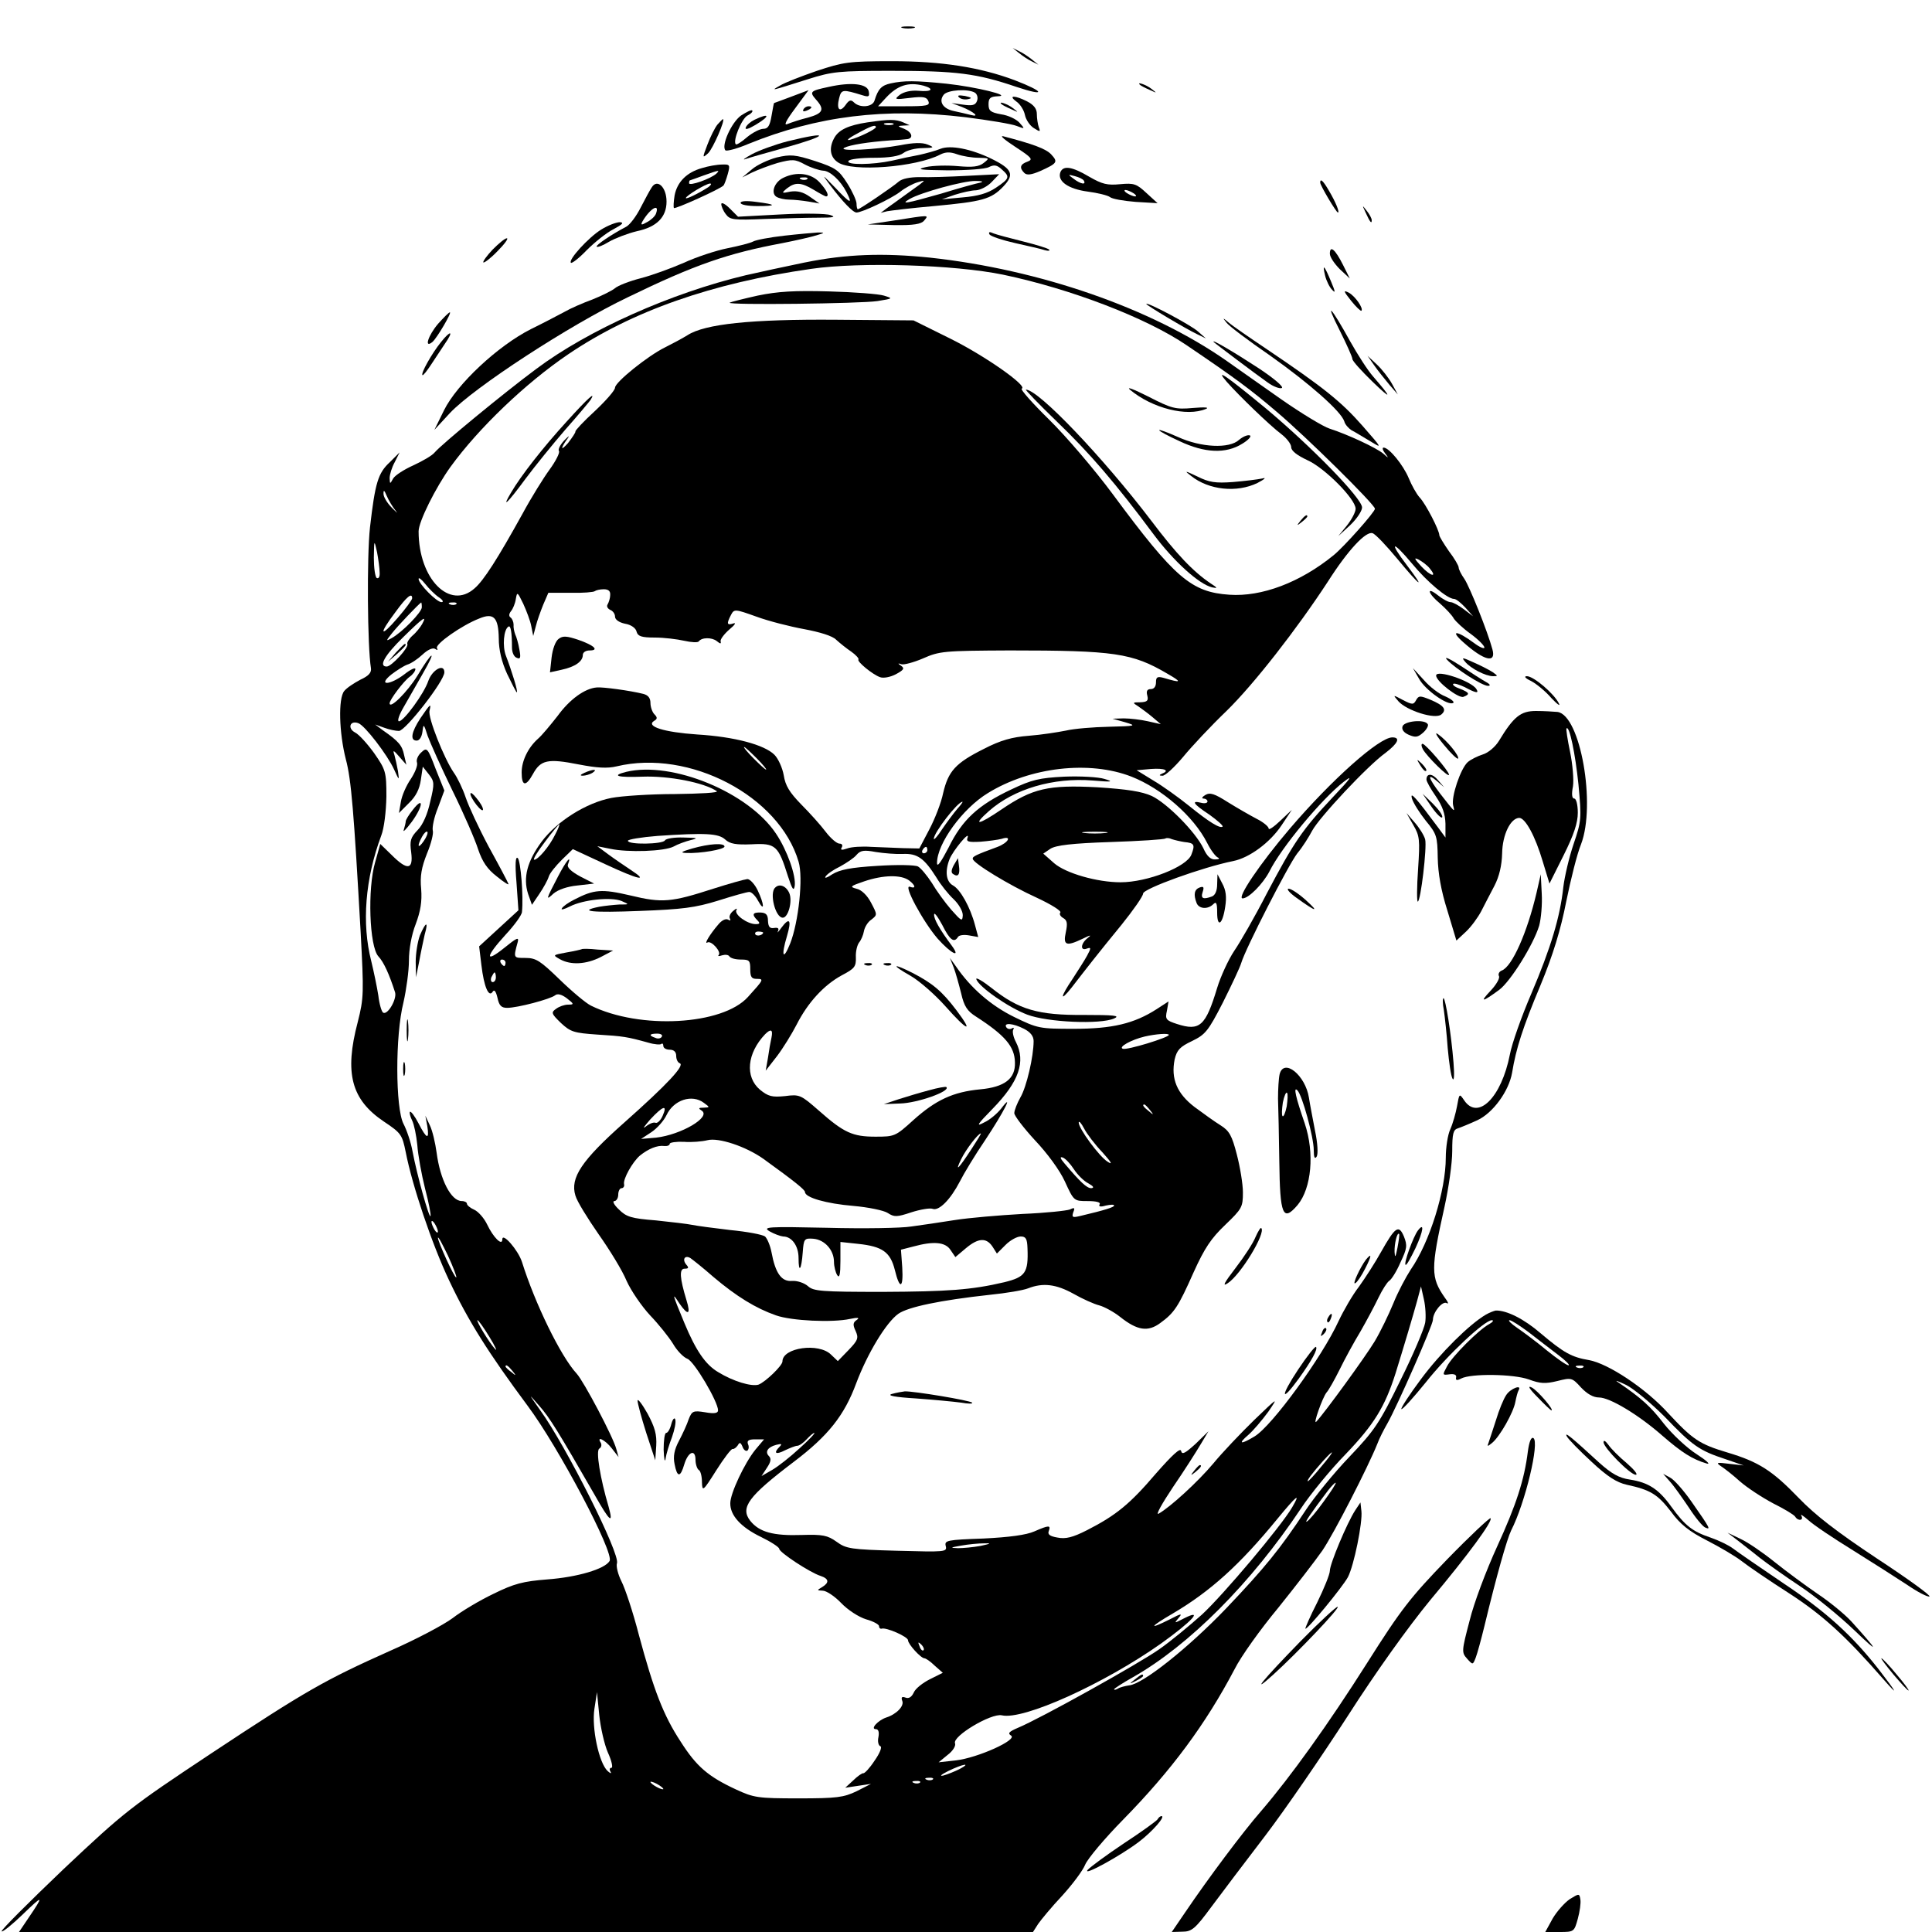 <?xml version="1.0" standalone="no"?>
<!DOCTYPE svg PUBLIC "-//W3C//DTD SVG 20010904//EN"
 "http://www.w3.org/TR/2001/REC-SVG-20010904/DTD/svg10.dtd">
<svg version="1.0" xmlns="http://www.w3.org/2000/svg"
 width="600pt" height="600pt" viewBox="0 0 600 600"
 preserveAspectRatio="xMidYMid meet">
<g transform="translate(0,600) scale(0.1,-0.1)"
fill="#000000" stroke="none">
<path d="M2803 5913 c9 -2 25 -2 35 0 9 3 1 5 -18 5 -19 0 -27 -2 -17 -5z"/>
<path d="M3165 5835 c11 -9 29 -21 40 -26 l20 -10 -20 16 c-11 9 -29 21 -40
26 l-20 10 20 -16z"/>
<path d="M2537 5780 c-49 -17 -101 -37 -115 -46 -30 -17 -30 -17 87 20 76 24
96 26 259 26 202 0 266 -8 389 -50 93 -31 88 -15 -6 21 -107 40 -226 59 -381
59 -135 0 -151 -3 -233 -30z"/>
<path d="M2766 5741 c-28 -6 -39 -17 -50 -53 -6 -21 -46 -24 -64 -6 -9 9 -15
8 -26 -8 -18 -25 -29 -14 -20 21 7 28 11 28 73 9 19 -6 22 -4 19 12 -4 24 -54
30 -125 14 -57 -12 -60 -15 -39 -39 28 -31 22 -43 -24 -56 -25 -6 -54 -16 -64
-20 -13 -6 -6 9 23 48 l42 57 -53 -20 c-29 -11 -54 -20 -54 -20 -1 0 -4 -18
-8 -40 -5 -30 -11 -40 -25 -40 -11 0 -34 -12 -51 -26 -17 -15 -33 -25 -35 -22
-10 10 18 79 36 89 12 6 18 13 15 16 -2 3 -18 -5 -35 -16 -30 -22 -62 -94 -48
-108 4 -3 36 5 71 20 214 87 425 113 674 83 72 -9 144 -21 159 -27 26 -10 27
-10 9 10 -10 11 -35 23 -57 26 -33 6 -39 11 -39 31 0 19 5 24 28 25 48 1 -66
29 -158 39 -98 10 -133 10 -174 1z m102 -7 c35 -10 26 -20 -15 -16 -24 2 -45
-3 -58 -12 -19 -15 -17 -16 31 -10 41 5 52 3 57 -10 6 -14 -4 -16 -75 -16
l-81 0 24 26 c36 39 70 50 117 38z m160 -22 c7 -5 10 -16 6 -26 -5 -13 -15
-15 -43 -11 l-36 5 32 -12 c37 -15 58 -33 28 -25 -11 3 -34 8 -52 12 -35 7
-49 30 -32 51 12 15 76 19 97 6z"/>
<path d="M2978 5698 c6 -6 18 -8 28 -6 14 3 12 5 -9 10 -19 3 -25 2 -19 -4z"/>
<path d="M3541 5736 c2 -2 15 -9 29 -15 24 -11 24 -11 6 3 -16 13 -49 24 -35
12z"/>
<path d="M3156 5685 c12 -8 24 -27 27 -42 3 -15 16 -34 28 -41 19 -12 21 -12
15 3 -3 9 -6 27 -6 41 0 16 -9 28 -30 39 -37 19 -61 20 -34 0z"/>
<path d="M3111 5676 c2 -2 15 -9 29 -15 24 -11 24 -11 6 3 -16 13 -49 24 -35
12z"/>
<path d="M2495 5660 c-3 -6 1 -7 9 -4 18 7 21 14 7 14 -6 0 -13 -4 -16 -10z"/>
<path d="M2343 5628 c-12 -6 -24 -16 -27 -24 -3 -8 8 -5 30 8 47 28 45 39 -3
16z"/>
<path d="M2228 5613 c-8 -10 -22 -38 -31 -62 -16 -42 -16 -43 2 -27 15 14 55
106 46 106 -1 0 -9 -8 -17 -17z"/>
<path d="M2694 5620 c-59 -9 -90 -23 -104 -50 -16 -30 -12 -58 12 -74 44 -31
244 -15 318 24 16 8 30 9 52 1 17 -6 47 -11 67 -11 34 -1 35 -1 16 -16 -15
-12 -35 -14 -80 -10 -33 3 -78 2 -100 -3 -32 -7 -18 -9 68 -10 61 0 117 4 128
10 16 8 25 7 40 -7 26 -23 25 -28 -18 -57 -27 -18 -56 -26 -103 -30 l-65 -6
40 14 c22 7 52 14 66 14 14 1 36 12 49 26 l23 24 -99 -5 c-55 -3 -121 -5 -148
-4 -30 0 -55 -5 -65 -14 -18 -16 -121 -86 -127 -86 -2 0 -4 8 -4 18 0 9 -13
38 -29 63 -26 41 -36 48 -100 69 -62 20 -76 21 -119 11 -26 -7 -61 -23 -77
-37 l-30 -25 30 15 c17 8 53 22 80 30 46 12 54 12 85 -5 19 -10 44 -18 56 -19
21 0 54 -30 73 -67 20 -39 12 -36 -35 14 -42 43 -43 44 -16 8 40 -53 71 -85
82 -85 17 0 106 42 135 64 16 13 41 26 55 30 24 7 24 7 5 -8 -11 -8 -33 -24
-50 -36 -16 -12 -39 -28 -50 -36 l-20 -15 20 5 c11 2 76 10 145 16 151 14 178
21 216 61 35 37 28 54 -37 86 -64 31 -127 43 -158 31 -14 -6 -44 -14 -66 -19
-22 -4 -60 -12 -85 -18 -60 -13 -143 -14 -135 -1 3 6 39 10 79 10 48 0 79 5
92 15 10 8 37 15 59 15 36 1 38 2 16 11 -17 7 -45 6 -85 -2 -77 -14 -195 -20
-174 -8 17 9 74 18 143 23 22 1 46 3 53 4 20 3 14 22 -10 32 -21 8 -22 9 -3
10 l20 1 -20 9 c-24 10 -42 10 -111 0z m79 -7 c-7 -2 -19 -2 -25 0 -7 3 -2 5
12 5 14 0 19 -2 13 -5z m-53 -8 c0 -6 -50 -31 -80 -39 -14 -4 -5 5 20 18 45
25 60 30 60 21z m325 -172 c-11 -2 -66 -17 -121 -34 -109 -31 -130 -35 -99
-17 34 20 168 57 205 56 19 0 26 -2 15 -5z"/>
<path d="M2445 5561 c-38 -10 -88 -28 -110 -40 -22 -12 -31 -19 -20 -15 11 4
64 19 118 34 141 39 150 55 12 21z"/>
<path d="M3153 5544 c52 -34 56 -39 38 -46 -23 -8 -26 -19 -10 -35 8 -8 22 -6
50 6 53 24 55 28 34 51 -16 18 -58 33 -150 57 -11 2 6 -12 38 -33z"/>
<path d="M2180 5478 c-47 -13 -77 -43 -85 -85 -3 -19 -4 -37 -2 -39 4 -4 144
59 154 70 2 2 8 17 13 35 8 29 7 31 -18 30 -15 0 -43 -5 -62 -11z m45 -17
c-17 -16 -85 -40 -85 -30 0 5 1 9 3 9 1 0 20 7 42 15 48 17 52 18 40 6z m-25
-42 c-29 -19 -70 -39 -70 -34 0 7 63 45 75 45 6 0 3 -5 -5 -11z"/>
<path d="M3293 5465 c-10 -28 25 -52 85 -60 31 -4 63 -12 69 -17 7 -6 43 -12
80 -15 l68 -4 -34 31 c-31 29 -39 32 -82 28 -40 -4 -56 0 -96 23 -54 32 -81
36 -90 14z m73 -26 c8 -14 -10 -11 -32 6 -18 13 -18 14 4 8 12 -3 25 -9 28
-14z m154 -39 c8 -5 11 -10 5 -10 -5 0 -17 5 -25 10 -8 5 -10 10 -5 10 6 0 17
-5 25 -10z"/>
<path d="M2433 5448 c-28 -13 -40 -47 -22 -59 8 -5 26 -9 40 -9 15 0 42 -3 60
-6 l34 -6 -30 21 c-21 15 -39 19 -60 16 -28 -6 -29 -5 -11 10 26 20 44 19 84
-5 18 -11 35 -20 37 -20 12 0 3 19 -20 44 -26 28 -71 34 -112 14z m74 -4 c-3
-3 -12 -4 -19 -1 -8 3 -5 6 6 6 11 1 17 -2 13 -5z"/>
<path d="M4100 5433 c0 -9 50 -93 55 -93 6 0 -6 31 -28 68 -18 31 -27 39 -27
25z"/>
<path d="M2024 5418 c-5 -7 -20 -35 -34 -62 -14 -28 -34 -54 -45 -60 -46 -24
-96 -58 -92 -62 3 -3 20 4 38 15 19 11 58 26 87 33 62 13 92 44 92 92 0 45
-29 72 -46 44z m13 -82 c-3 -8 -16 -20 -28 -26 -17 -10 -20 -9 -14 2 24 41 55
59 42 24z"/>
<path d="M2240 5366 c0 -6 6 -21 14 -31 13 -18 24 -19 123 -15 59 2 134 4 167
4 45 0 53 2 35 8 -13 5 -83 6 -156 2 l-131 -7 -26 26 c-14 14 -26 20 -26 13z"/>
<path d="M2300 5370 c0 -6 23 -10 52 -10 62 0 60 5 -4 13 -29 4 -48 3 -48 -3z"/>
<path d="M4241 5340 c14 -31 19 -36 19 -24 0 6 -7 19 -16 30 -14 18 -14 18 -3
-6z"/>
<path d="M2775 5315 l-80 -12 81 -2 c62 -1 85 3 94 14 15 18 19 18 -95 0z"/>
<path d="M1867 5287 c-39 -24 -103 -94 -94 -103 3 -3 25 14 49 39 24 24 61 54
83 65 28 15 34 21 20 22 -11 0 -37 -10 -58 -23z"/>
<path d="M2435 5268 c-44 -5 -87 -13 -96 -18 -9 -5 -45 -14 -80 -21 -35 -7
-96 -27 -135 -45 -39 -17 -99 -39 -134 -48 -35 -9 -71 -23 -80 -31 -8 -7 -40
-23 -70 -35 -30 -11 -69 -28 -86 -38 -17 -9 -64 -34 -105 -54 -103 -52 -230
-171 -270 -252 l-30 -61 48 52 c74 79 371 273 553 360 208 101 309 136 480
168 41 8 89 19 105 24 27 8 28 9 5 9 -14 -1 -61 -5 -105 -10z"/>
<path d="M3073 5272 c4 -6 40 -18 80 -27 39 -9 81 -18 92 -22 11 -3 17 -2 13
2 -4 4 -40 15 -80 25 -40 10 -82 21 -92 25 -13 6 -17 5 -13 -3z"/>
<path d="M1530 5225 c-18 -19 -31 -37 -29 -40 3 -2 23 13 44 35 22 22 35 40
29 40 -6 0 -25 -16 -44 -35z"/>
<path d="M4130 5212 c0 -10 14 -31 31 -48 l31 -29 -21 42 c-24 48 -41 63 -41
35z"/>
<path d="M2500 5185 c-63 -13 -146 -31 -185 -40 -230 -55 -487 -169 -650 -291
-101 -75 -294 -234 -315 -259 -8 -10 -38 -27 -66 -40 -29 -13 -57 -31 -63 -41
-10 -18 -10 -18 -11 1 0 11 7 34 16 50 l15 30 -30 -30 c-37 -34 -46 -64 -62
-203 -10 -90 -8 -371 3 -437 2 -14 -7 -24 -33 -36 -19 -10 -42 -25 -50 -35
-19 -23 -16 -130 5 -212 17 -63 25 -165 46 -537 10 -189 10 -204 -9 -279 -42
-159 -20 -241 81 -309 54 -36 57 -41 68 -95 20 -103 81 -285 135 -399 59 -125
122 -225 243 -388 96 -128 271 -459 255 -483 -15 -25 -100 -50 -193 -57 -76
-6 -103 -13 -168 -45 -42 -20 -99 -54 -126 -75 -28 -21 -115 -67 -195 -102
-201 -90 -260 -123 -556 -319 -250 -166 -267 -179 -458 -359 -109 -104 -195
-190 -192 -193 3 -3 33 21 67 54 63 61 65 59 16 -13 l-29 -43 1574 0 1575 0
16 25 c9 13 42 53 74 87 32 35 65 79 72 97 8 19 61 82 118 140 150 153 256
296 346 467 20 40 81 125 135 190 53 66 115 146 138 179 37 55 141 258 170
330 6 17 21 46 32 65 30 53 141 305 141 321 0 24 30 60 43 52 7 -4 4 4 -6 17
-44 63 -44 89 -1 282 13 59 24 136 24 173 0 54 3 67 18 71 9 3 36 14 60 25 48
22 98 90 108 148 12 74 33 140 88 271 39 94 63 173 80 260 14 69 34 149 46
178 47 123 -2 401 -73 411 -12 1 -42 3 -67 3 -47 0 -69 -17 -115 -93 -11 -18
-33 -37 -50 -42 -16 -5 -38 -16 -47 -24 -22 -20 -52 -108 -45 -135 6 -23 5
-21 -41 38 -37 49 -41 65 -9 38 l22 -19 -19 22 c-18 22 -36 22 -36 2 0 -6 13
-29 29 -52 21 -31 29 -54 30 -85 l0 -43 -22 30 c-69 93 -89 116 -82 91 4 -14
24 -45 43 -69 34 -41 36 -49 37 -115 1 -48 10 -101 30 -164 l28 -93 30 28 c16
15 37 44 47 63 10 19 28 55 41 79 15 29 23 63 24 101 1 58 26 109 53 110 19 0
50 -57 73 -135 l21 -69 44 88 c32 64 44 101 44 132 0 25 -5 44 -11 44 -7 0 -9
13 -4 38 3 20 -1 68 -9 107 -8 38 -13 71 -11 73 9 9 27 -77 37 -174 10 -107 9
-114 -15 -185 -14 -41 -28 -101 -32 -134 -10 -93 -39 -189 -99 -330 -31 -72
-61 -157 -67 -190 -26 -133 -99 -206 -142 -142 -15 22 -15 21 -22 -18 -4 -22
-13 -54 -21 -72 -8 -17 -14 -57 -14 -88 0 -102 -50 -263 -109 -348 -15 -23
-40 -70 -54 -105 -14 -34 -40 -88 -58 -118 -29 -48 -154 -220 -181 -249 -12
-13 19 75 32 91 6 6 24 38 40 70 16 33 45 86 65 119 19 33 44 80 56 105 12 25
27 48 33 52 7 4 23 29 35 57 21 44 22 53 11 81 -16 38 -27 30 -71 -48 -17 -31
-48 -79 -68 -107 -21 -27 -49 -76 -64 -108 -51 -111 -206 -325 -261 -358 -43
-26 -53 -24 -19 5 15 13 43 46 62 72 32 47 30 45 -44 -26 -42 -41 -100 -102
-127 -135 -48 -57 -133 -135 -170 -156 -10 -5 11 32 45 83 35 51 73 111 86
133 l24 40 -40 -39 c-32 -29 -42 -35 -45 -22 -2 11 -27 -12 -78 -70 -81 -95
-124 -130 -214 -176 -45 -23 -67 -28 -92 -23 -24 4 -31 10 -27 20 7 19 1 19
-45 -1 -25 -11 -77 -18 -158 -22 -114 -4 -121 -6 -117 -23 5 -19 -1 -19 -151
-15 -143 4 -158 6 -188 28 -28 20 -43 23 -108 21 -89 -3 -132 9 -160 44 -32
41 -6 76 135 183 107 81 157 144 194 244 35 93 93 189 131 216 30 21 129 42
285 59 50 5 103 14 118 20 46 18 87 13 141 -17 28 -16 64 -32 80 -36 15 -4 45
-20 65 -36 53 -42 86 -47 124 -19 44 32 56 50 104 158 34 75 54 105 98 147 52
50 55 55 55 101 0 26 -9 80 -19 118 -15 58 -23 73 -50 90 -18 11 -54 37 -81
57 -55 42 -74 88 -62 148 7 29 16 39 54 57 41 20 50 30 96 120 27 54 53 109
57 123 13 44 146 304 174 340 16 19 36 51 46 70 21 40 172 202 228 242 39 30
47 48 21 48 -41 0 -188 -131 -318 -283 -93 -109 -166 -217 -147 -217 19 0 63
45 83 83 37 75 163 226 231 279 31 24 22 11 -34 -48 -94 -100 -120 -138 -205
-299 -37 -72 -83 -152 -101 -178 -18 -27 -42 -79 -53 -115 -36 -119 -54 -135
-125 -112 -34 11 -37 15 -31 41 l5 29 -37 -24 c-70 -45 -138 -61 -257 -61
-107 0 -112 1 -186 37 -71 35 -134 89 -181 158 l-18 25 12 -30 c6 -16 16 -52
23 -80 9 -40 19 -55 46 -72 90 -58 120 -93 121 -142 2 -51 -32 -77 -108 -84
-84 -8 -138 -33 -208 -96 -55 -50 -58 -51 -117 -51 -71 0 -98 12 -176 81 -56
49 -60 51 -105 45 -41 -4 -52 -1 -78 20 -47 40 -40 113 16 172 18 18 25 15 20
-10 -3 -13 -8 -41 -11 -63 l-7 -40 35 45 c19 25 46 69 61 98 35 69 85 123 140
153 40 21 45 27 44 56 -1 18 4 38 10 46 6 7 13 23 15 35 2 12 12 29 23 36 19
15 19 15 -1 53 -12 23 -30 40 -45 43 -22 6 -20 8 24 23 59 20 114 21 139 3 21
-16 22 -27 3 -20 -23 9 41 -109 86 -161 41 -46 74 -63 44 -22 -38 51 -56 83
-55 97 0 8 11 -6 25 -32 24 -48 37 -57 49 -38 3 6 19 8 35 5 l28 -5 -10 37
c-15 57 -46 111 -68 123 -22 12 -26 44 -11 82 11 27 64 91 56 67 -5 -13 2 -15
40 -13 25 2 55 6 66 9 33 11 21 -12 -13 -25 -68 -25 -78 -30 -77 -37 0 -13
113 -82 199 -121 45 -21 77 -41 73 -46 -4 -4 0 -12 9 -17 12 -7 14 -16 8 -44
-9 -41 1 -45 53 -20 24 12 28 12 15 2 -22 -17 -24 -41 -3 -33 14 5 14 2 1 -22
-8 -15 -29 -47 -45 -72 -38 -56 -41 -75 -3 -27 44 57 82 106 155 195 37 46 67
89 67 97 0 15 185 82 280 101 50 10 114 57 150 111 l32 48 -36 -34 c-20 -19
-36 -30 -36 -24 0 6 -17 20 -37 30 -21 11 -61 34 -90 52 -41 26 -55 31 -70 22
-10 -6 -12 -11 -5 -11 6 0 12 -4 12 -9 0 -5 -9 -7 -20 -4 -32 8 -24 -4 26 -37
25 -18 43 -34 41 -37 -8 -7 -42 14 -105 65 -31 25 -81 61 -110 78 l-52 32 45
4 c43 3 59 -5 33 -15 -9 -4 -8 -6 2 -6 8 -1 37 26 64 58 27 33 87 97 135 143
85 83 219 255 315 402 63 99 119 158 139 150 9 -3 43 -39 77 -80 72 -87 89
-98 29 -19 -57 75 -45 78 16 5 47 -57 110 -110 131 -110 6 0 21 -12 35 -27
l24 -27 -29 22 c-16 12 -34 22 -41 22 -7 0 -24 9 -39 21 -38 30 -32 6 7 -26
17 -15 37 -36 42 -46 6 -9 29 -31 53 -48 23 -17 42 -36 42 -42 0 -5 -15 1 -32
14 -54 40 -77 41 -33 2 64 -57 102 -66 90 -22 -15 56 -71 195 -87 219 -10 14
-18 30 -18 36 0 5 -13 28 -30 50 -16 23 -30 46 -30 50 0 15 -42 97 -61 117
-10 11 -25 38 -34 60 -17 41 -61 95 -78 95 -5 0 -3 -8 4 -17 13 -17 12 -17 -6
-1 -22 18 -110 59 -166 77 -19 6 -87 47 -150 91 -63 44 -139 98 -169 119 -234
164 -581 284 -922 321 -145 15 -260 11 -388 -15z m615 -38 c210 -44 445 -134
570 -219 152 -103 198 -137 280 -207 90 -76 305 -288 305 -301 0 -10 -96 -118
-128 -144 -104 -85 -224 -130 -324 -123 -118 8 -169 51 -362 312 -57 77 -146
181 -198 232 -52 51 -90 94 -85 96 21 7 -114 102 -221 155 l-115 57 -241 2
c-263 2 -407 -13 -461 -48 -16 -10 -48 -27 -70 -38 -53 -26 -155 -108 -155
-125 0 -8 -28 -40 -62 -72 -35 -32 -62 -61 -61 -64 1 -3 -10 -19 -23 -36 -24
-27 -24 -17 0 16 6 9 1 5 -12 -8 -12 -13 -20 -28 -16 -33 3 -5 -10 -31 -29
-57 -19 -26 -57 -87 -84 -137 -78 -141 -121 -208 -149 -232 -77 -69 -174 29
-174 177 0 30 53 136 99 200 87 120 233 260 366 350 198 134 446 221 754 265
152 22 445 13 596 -18z m-1887 -732 c9 -12 5 -8 -10 7 -16 16 -28 36 -27 46 0
12 3 9 10 -8 6 -14 18 -34 27 -45z m-49 -193 c1 -13 -3 -20 -9 -17 -5 3 -9 32
-9 63 1 57 1 57 10 17 4 -22 8 -50 8 -63z m3261 13 c25 -30 3 -25 -26 6 -22
24 -24 29 -8 21 11 -6 27 -18 34 -27z m-3077 -90 c12 -8 16 -15 8 -15 -15 0
-71 57 -71 72 0 6 9 -1 21 -16 11 -14 30 -33 42 -41z m532 7 c0 -9 -4 -22 -8
-29 -4 -6 0 -13 8 -17 8 -3 15 -12 15 -21 0 -9 12 -18 31 -22 19 -3 34 -14 36
-25 4 -14 15 -18 57 -18 28 0 69 -5 91 -10 22 -5 42 -6 45 -2 9 13 41 13 56 1
11 -9 14 -9 12 -1 -2 6 11 23 27 37 17 14 22 22 13 19 -21 -7 -22 -1 -8 26 10
19 12 19 79 -5 38 -14 105 -31 149 -39 48 -9 88 -21 99 -33 11 -10 32 -27 47
-37 14 -10 24 -21 22 -24 -6 -6 44 -47 67 -55 10 -4 32 0 49 9 24 13 28 18 17
26 -12 8 -11 9 1 5 8 -2 38 6 66 18 52 23 65 24 269 25 326 0 381 -8 490 -72
47 -27 45 -30 -12 -13 -19 5 -23 2 -23 -14 0 -13 -6 -21 -16 -21 -11 0 -15 -6
-11 -20 4 -16 0 -20 -21 -21 -25 0 -26 -1 -8 -12 10 -7 31 -22 45 -34 l26 -22
-40 9 c-22 5 -56 9 -75 9 l-35 -1 39 -11 c37 -11 34 -12 -50 -14 -49 -1 -109
-6 -134 -12 -25 -5 -76 -13 -115 -16 -52 -4 -88 -14 -140 -41 -88 -44 -110
-69 -126 -137 -6 -30 -26 -81 -43 -113 l-31 -59 -50 1 c-27 1 -72 3 -100 4
-27 2 -61 0 -74 -5 -17 -6 -22 -5 -17 3 4 7 1 12 -7 12 -8 0 -27 16 -43 37
-15 20 -49 58 -76 85 -36 37 -49 58 -54 90 -4 23 -17 52 -29 64 -31 31 -124
56 -240 63 -103 7 -160 25 -134 42 11 6 11 11 1 21 -6 6 -12 22 -12 35 0 15
-7 24 -22 28 -40 10 -126 22 -145 20 -37 -3 -84 -37 -121 -88 -22 -28 -49 -61
-62 -72 -30 -27 -50 -68 -50 -104 0 -43 13 -45 35 -5 24 44 46 49 142 30 57
-11 89 -13 118 -6 226 54 505 -92 565 -296 15 -49 0 -188 -26 -254 -22 -55
-29 -40 -10 23 15 51 8 60 -18 25 -9 -13 -14 -17 -10 -10 4 9 0 12 -12 10 -13
-2 -18 3 -19 22 0 19 -6 25 -22 26 -26 1 -29 -6 -11 -24 9 -9 8 -12 -5 -12
-26 0 -68 30 -60 44 4 6 -1 5 -10 -3 -9 -7 -14 -18 -10 -24 3 -6 1 -7 -6 -3
-7 4 -20 -2 -31 -16 -25 -29 -45 -62 -33 -55 12 7 44 -29 35 -39 -4 -4 1 -4
10 -1 10 3 20 2 23 -3 4 -6 19 -10 36 -10 26 0 29 -3 29 -30 0 -24 4 -30 20
-30 23 0 22 -2 -27 -56 -79 -88 -336 -102 -488 -27 -16 8 -60 45 -98 82 -59
57 -72 66 -105 66 -38 0 -38 -1 -24 50 4 16 -4 12 -41 -18 -62 -50 -60 -29 3
40 28 30 51 62 51 71 5 49 -4 158 -13 167 -7 7 -9 -17 -4 -76 l6 -86 -61 -56
-61 -56 7 -58 c8 -68 23 -102 35 -83 5 8 10 2 15 -19 5 -24 12 -31 30 -31 32
0 134 27 149 39 7 6 20 3 36 -9 23 -18 24 -20 4 -20 -11 0 -28 -6 -37 -13 -16
-11 -15 -15 15 -44 30 -28 41 -31 113 -36 81 -5 93 -7 158 -25 20 -6 38 -7 41
-4 3 3 6 0 6 -6 0 -7 9 -12 20 -12 13 0 20 -7 20 -19 0 -11 5 -21 11 -23 17
-6 -39 -66 -172 -184 -133 -118 -169 -172 -152 -227 5 -18 38 -71 72 -120 34
-48 74 -113 87 -145 14 -31 47 -79 73 -107 26 -27 58 -67 71 -88 12 -21 32
-42 45 -47 21 -8 95 -133 95 -160 0 -9 -12 -11 -40 -6 -37 6 -41 4 -51 -21 -5
-16 -19 -46 -30 -67 -15 -28 -19 -49 -14 -73 8 -42 18 -42 30 -1 12 40 35 49
35 14 0 -13 5 -28 10 -31 6 -3 10 -21 10 -38 1 -30 3 -29 44 36 24 38 47 68
51 67 4 -1 11 4 16 11 6 11 9 10 15 -4 3 -9 10 -15 15 -12 4 3 6 12 2 20 -4
11 2 15 22 15 l28 0 -27 -32 c-34 -42 -78 -136 -78 -166 -1 -38 33 -75 95
-105 31 -15 57 -32 57 -37 0 -11 96 -74 128 -84 27 -9 28 -21 5 -35 -17 -10
-16 -10 2 -11 11 0 37 -17 57 -38 21 -22 55 -44 78 -51 22 -6 40 -16 40 -21 0
-6 4 -9 8 -8 14 5 82 -25 82 -36 0 -12 40 -56 51 -56 4 0 19 -10 32 -23 l25
-22 -40 -20 c-22 -11 -45 -29 -50 -41 -7 -15 -16 -20 -26 -16 -11 4 -14 1 -10
-10 7 -16 -18 -42 -50 -52 -26 -9 -50 -36 -32 -36 8 0 11 -9 8 -25 -3 -13 0
-26 6 -28 6 -2 -1 -21 -18 -45 -15 -23 -31 -40 -35 -39 -3 1 -18 -9 -31 -22
l-25 -23 40 6 40 6 -45 -23 c-40 -19 -61 -22 -180 -22 -127 0 -139 2 -195 28
-86 40 -122 71 -171 148 -54 82 -84 161 -130 332 -18 70 -43 145 -54 166 -11
22 -17 47 -14 56 11 28 -158 364 -238 475 -38 54 -38 54 -4 15 33 -37 61 -83
173 -278 47 -83 59 -93 43 -36 -26 88 -40 173 -29 180 7 4 8 12 5 18 -15 23
13 10 34 -17 l21 -27 -7 25 c-10 38 -101 210 -123 234 -50 54 -130 219 -170
347 -12 37 -61 93 -61 70 0 -22 -28 6 -47 46 -9 19 -27 40 -40 46 -12 5 -23
14 -23 19 0 4 -7 8 -16 8 -33 0 -67 66 -78 150 -4 30 -13 69 -21 85 l-14 30 6
-32 c7 -44 -2 -41 -27 8 -12 23 -24 39 -27 36 -2 -3 1 -15 7 -27 6 -12 13 -46
16 -76 2 -30 13 -91 24 -135 12 -45 19 -83 17 -86 -5 -5 -42 128 -56 202 -5
28 -18 66 -28 85 -25 49 -26 274 0 377 9 40 17 98 17 130 0 35 8 80 21 113 15
40 20 70 17 109 -4 40 1 67 18 110 13 31 21 63 18 72 -2 10 4 41 16 70 l20 54
-27 67 c-25 66 -27 68 -45 51 -10 -9 -16 -23 -13 -31 3 -9 -6 -31 -19 -51 -14
-20 -28 -52 -31 -71 l-6 -35 31 31 c22 21 33 44 37 72 l6 41 19 -24 c17 -22
18 -28 4 -85 -8 -38 -23 -72 -39 -88 -22 -23 -25 -33 -20 -69 7 -55 -12 -57
-61 -8 l-35 34 -16 -57 c-24 -82 -18 -261 10 -292 17 -18 34 -56 52 -112 6
-21 -23 -71 -37 -63 -5 3 -12 27 -15 53 -4 26 -14 74 -22 107 -30 117 -19 256
31 390 9 23 15 74 16 121 0 77 -2 83 -38 135 -21 29 -47 58 -59 64 -25 13 -16
39 10 29 20 -7 90 -98 111 -144 16 -35 16 -35 12 -5 -3 17 -8 39 -11 50 -6 17
-3 16 15 -5 l22 -25 -7 30 c-6 30 -17 43 -66 77 l-24 18 28 -10 c16 -6 36 -10
46 -10 20 0 141 155 141 182 0 29 -38 8 -50 -27 -13 -39 -76 -125 -91 -125 -6
0 0 19 14 43 13 23 40 70 60 105 45 78 31 73 -17 -7 -31 -50 -86 -105 -86 -85
0 11 44 69 62 82 10 7 18 18 18 24 0 6 -15 -1 -34 -16 -46 -35 -84 -36 -41 -1
17 13 39 27 50 31 11 3 32 17 47 31 16 15 31 22 39 18 7 -5 10 -4 6 2 -7 12
77 71 131 92 45 19 60 4 61 -62 0 -35 9 -73 26 -110 15 -31 28 -57 30 -57 5 0
-17 70 -34 114 -11 29 -7 81 8 90 7 5 11 -18 11 -65 0 -15 6 -29 15 -32 11 -5
13 0 8 26 -3 18 -9 39 -13 47 -3 8 -6 22 -5 30 0 8 -4 18 -9 22 -6 4 -6 11 1
20 6 7 13 24 15 38 4 23 5 22 23 -15 10 -22 22 -53 25 -70 l6 -30 8 30 c4 17
15 47 23 67 l16 37 69 0 c38 -1 72 2 75 5 4 3 16 6 28 6 15 0 21 -6 20 -18z
m-615 -10 c0 -5 -20 -32 -45 -61 -55 -64 -60 -52 -7 18 35 48 52 62 52 43z
m30 -28 c0 -15 -60 -77 -94 -96 -18 -10 -18 -9 1 15 17 22 83 91 91 96 1 0 2
-6 2 -15z m107 10 c-3 -3 -12 -4 -19 -1 -8 3 -5 6 6 6 11 1 17 -2 13 -5z
m-106 -62 c-5 -9 -18 -26 -30 -36 -11 -10 -18 -22 -16 -26 6 -10 -49 -70 -64
-70 -26 0 -7 34 50 90 64 63 76 71 60 42z m1039 -417 c19 -19 32 -35 29 -35
-3 0 -20 16 -39 35 -19 19 -32 35 -29 35 3 0 20 -16 39 -35z m1164 -57 c94
-37 193 -123 235 -206 11 -22 26 -42 33 -45 7 -3 4 -6 -8 -6 -14 -1 -26 10
-37 35 -25 51 -112 139 -160 162 -31 14 -76 21 -169 27 -152 8 -201 -3 -298
-69 -72 -49 -92 -52 -39 -5 78 69 200 105 323 95 60 -5 66 -4 36 5 -19 6 -75
9 -125 7 -77 -4 -100 -9 -165 -40 -102 -48 -152 -94 -194 -180 -24 -46 -36
-63 -36 -48 0 60 79 169 158 217 131 81 316 102 446 51z m-541 -100 c-11 -13
-32 -41 -47 -63 -14 -22 -26 -35 -26 -30 0 19 74 115 89 115 2 0 -5 -10 -16
-22z m-1657 -100 c-18 -26 -22 -17 -5 14 6 11 13 17 16 15 3 -3 -2 -16 -11
-29z m2117 25 c-18 -2 -48 -2 -65 0 -18 2 -4 4 32 4 36 0 50 -2 33 -4z m245
-28 c31 -3 34 -8 22 -39 -14 -38 -137 -86 -220 -86 -73 0 -170 28 -206 59
l-34 30 22 15 c17 11 67 17 187 21 91 3 167 8 170 11 3 2 12 2 20 -2 9 -3 26
-7 39 -9z m-798 -25 c0 -5 -5 -10 -11 -10 -5 0 -7 5 -4 10 3 6 8 10 11 10 2 0
4 -4 4 -10z m-76 -12 c45 2 66 -13 104 -73 13 -22 37 -52 53 -67 16 -15 29
-37 29 -50 -1 -21 -4 -19 -36 17 -19 22 -46 59 -60 83 -15 23 -34 46 -43 51
-9 5 -65 6 -126 2 -84 -5 -117 -12 -140 -26 -16 -11 -26 -14 -21 -7 4 7 24 21
45 31 20 11 44 27 51 36 12 14 23 16 60 9 25 -4 63 -7 84 -6z m-434 -244 c0
-8 -19 -13 -24 -6 -3 5 1 9 9 9 8 0 15 -2 15 -3z m-800 -94 c0 -5 -2 -10 -4
-10 -3 0 -8 5 -11 10 -3 6 -1 10 4 10 6 0 11 -4 11 -10z m-30 -45 c0 -8 -4
-15 -10 -15 -5 0 -7 7 -4 15 4 8 8 15 10 15 2 0 4 -7 4 -15z m1640 -160 c20
-10 30 -23 30 -38 0 -48 -22 -143 -41 -175 -10 -18 -19 -40 -19 -49 0 -8 29
-46 64 -84 38 -40 77 -93 93 -128 28 -61 28 -61 71 -61 27 0 41 -4 37 -10 -4
-7 2 -9 19 -4 14 3 26 4 26 0 0 -5 -28 -14 -104 -32 -25 -6 -28 -5 -23 11 6
14 4 16 -10 9 -10 -4 -76 -11 -148 -14 -71 -4 -166 -12 -210 -19 -44 -7 -105
-16 -135 -20 -30 -5 -147 -7 -260 -4 -186 4 -203 3 -180 -11 14 -8 33 -15 42
-16 27 0 48 -29 48 -67 0 -49 9 -37 13 18 3 42 5 44 33 42 35 -3 64 -35 64
-72 0 -14 5 -33 10 -41 7 -11 10 2 10 44 l0 59 56 -6 c74 -8 99 -25 113 -81
15 -62 27 -58 23 8 l-4 55 39 10 c62 17 99 14 115 -11 l15 -22 32 27 c39 33
64 34 83 6 l14 -22 27 27 c14 14 35 26 47 26 16 0 20 -7 21 -37 3 -76 -7 -89
-72 -105 -102 -24 -176 -29 -377 -30 -191 0 -216 2 -233 18 -12 10 -33 17 -49
16 -33 -3 -52 24 -64 89 -4 21 -13 42 -20 49 -8 6 -56 15 -108 20 -51 6 -104
13 -118 16 -14 3 -65 9 -113 14 -77 6 -92 11 -115 34 -15 14 -21 26 -14 26 6
0 12 9 12 20 0 11 5 20 10 20 6 0 10 6 8 13 -3 16 26 68 49 88 26 21 54 33 76
30 9 -1 17 2 17 7 0 4 20 7 44 6 24 -2 57 1 73 5 34 9 119 -19 174 -58 97 -70
129 -96 129 -103 0 -17 66 -36 150 -43 46 -4 95 -14 107 -22 20 -13 28 -13 73
2 28 9 58 14 66 11 20 -8 56 29 85 85 12 24 47 82 79 129 57 86 91 152 49 97
-12 -15 -35 -35 -53 -43 -26 -14 -22 -7 26 42 83 85 104 147 73 208 -8 15 -12
33 -8 39 3 5 1 7 -5 3 -6 -3 -13 -2 -17 4 -9 15 22 12 55 -5z m-1125 -25 c-3
-5 -12 -7 -20 -3 -21 7 -19 13 6 13 11 0 18 -4 14 -10z m1575 6 c0 -8 -130
-48 -143 -43 -15 5 26 28 68 38 35 8 75 11 75 5z m-1444 -211 c19 -14 19 -14
-1 -15 -16 0 -17 -2 -6 -9 31 -20 -64 -75 -141 -84 l-47 -4 32 21 c18 12 39
36 47 53 22 47 79 66 116 38z m1385 -22 c13 -16 12 -17 -3 -4 -17 13 -22 21
-14 21 2 0 10 -8 17 -17z m-1513 -18 c-6 -14 -16 -24 -22 -22 -6 3 -20 -3 -31
-12 -11 -8 -4 1 14 22 40 43 55 48 39 12z m1366 -114 c27 -30 33 -40 16 -29
-26 16 -90 103 -90 122 1 6 8 -2 17 -19 8 -16 34 -50 57 -74z m-406 12 c-41
-63 -54 -76 -33 -33 15 31 53 80 61 80 2 0 -11 -21 -28 -47z m317 -64 c11 -17
31 -37 45 -44 16 -9 19 -14 9 -15 -14 0 -34 19 -84 78 -13 15 -14 21 -4 17 8
-3 23 -19 34 -36z m-1975 -194 c0 -5 -5 -3 -10 5 -5 8 -10 20 -10 25 0 6 5 3
10 -5 5 -8 10 -19 10 -25z m2980 -50 c-6 -30 -8 -33 -9 -13 -1 25 8 62 14 56
2 -2 -1 -21 -5 -43z m-2923 -92 c-5 -4 -57 111 -57 123 1 5 14 -20 31 -55 16
-35 28 -66 26 -68z m799 1 c71 -60 131 -97 194 -119 48 -17 175 -23 230 -11
24 5 31 4 21 -3 -12 -8 -13 -15 -4 -34 10 -22 8 -29 -22 -60 l-33 -34 -21 20
c-38 38 -151 22 -151 -21 0 -13 -52 -63 -74 -72 -22 -7 -79 10 -126 39 -39 23
-69 67 -104 151 -39 94 -40 99 -16 62 27 -39 36 -35 22 10 -21 69 -23 98 -6
98 13 0 14 3 5 13 -13 16 -4 30 13 20 6 -4 39 -30 72 -59z m2210 -142 c-3 -18
-37 -99 -77 -179 -65 -133 -80 -155 -158 -237 -48 -50 -109 -125 -136 -166
-79 -120 -127 -179 -248 -306 -117 -122 -258 -234 -300 -238 -13 -2 -29 -6
-35 -10 -7 -4 -12 -5 -12 -2 0 2 26 19 58 37 175 99 368 293 522 524 29 44 92
121 140 170 87 91 121 146 154 250 27 87 54 178 67 225 l12 45 9 -40 c5 -22 7
-55 4 -73z m-2906 -44 c18 -29 25 -46 18 -38 -18 19 -61 90 -55 90 3 0 20 -24
37 -52z m71 -105 c13 -16 12 -17 -3 -4 -10 7 -18 15 -18 17 0 8 8 3 21 -13z
m892 -241 c-28 -26 -66 -56 -85 -67 l-33 -19 17 26 c12 18 14 28 6 36 -13 13
-4 28 23 35 16 4 19 3 10 -6 -20 -20 -12 -26 17 -11 15 7 32 14 38 14 6 0 19
9 29 20 10 11 21 20 24 20 3 -1 -17 -22 -46 -48z m1620 -57 c-20 -25 -39 -45
-41 -45 -6 0 15 27 47 63 39 43 36 31 -6 -18z m8 -108 c-22 -31 -46 -59 -52
-62 -10 -7 12 26 66 97 11 14 22 25 23 23 2 -2 -15 -28 -37 -58z m-98 -18
c-35 -60 -214 -272 -280 -333 -38 -34 -97 -83 -133 -108 -64 -45 -369 -215
-439 -244 -28 -12 -32 -17 -21 -24 21 -13 -103 -69 -171 -77 l-54 -6 28 23
c16 12 26 28 23 36 -9 22 112 94 145 87 67 -16 318 98 495 223 95 68 134 110
71 78 -31 -16 -31 -16 -17 1 13 15 9 15 -27 -4 -68 -34 -63 -24 9 18 117 69
208 151 325 294 60 73 74 84 46 36z m-968 -120 c-22 -4 -53 -7 -70 -7 -26 1
-24 2 10 8 22 4 54 7 70 7 25 1 23 -1 -10 -8z m-177 -324 c-3 -3 -9 2 -12 12
-6 14 -5 15 5 6 7 -7 10 -15 7 -18z m-980 -318 c12 -26 16 -47 11 -47 -6 0 -7
-6 -3 -12 4 -7 0 -6 -9 2 -27 25 -50 134 -41 193 l8 52 7 -71 c4 -39 16 -92
27 -117z m1092 -51 c-14 -7 -36 -16 -50 -20 -14 -3 -7 3 15 14 45 22 74 27 35
6z m-83 -32 c-3 -3 -12 -4 -19 -1 -8 3 -5 6 6 6 11 1 17 -2 13 -5z m-837 -30
c0 -2 -9 0 -20 6 -11 6 -20 13 -20 16 0 2 9 0 20 -6 11 -6 20 -13 20 -16z
m797 20 c-3 -3 -12 -4 -19 -1 -8 3 -5 6 6 6 11 1 17 -2 13 -5z"/>
<path d="M2353 5082 c-45 -10 -84 -20 -87 -22 -8 -8 407 -3 459 5 49 8 49 8
20 17 -16 5 -93 11 -170 13 -108 3 -159 0 -222 -13z"/>
<path d="M3810 4814 c36 -41 133 -135 169 -162 17 -13 31 -31 31 -41 0 -11 18
-25 50 -40 54 -24 150 -121 150 -151 0 -10 -12 -33 -27 -52 l-27 -33 37 34
c20 19 37 44 37 55 0 28 -156 188 -298 307 -125 103 -161 128 -122 83z"/>
<path d="M3510 4789 c69 -57 176 -84 235 -59 12 5 -4 6 -40 3 -55 -5 -66 -2
-140 36 -44 22 -69 32 -55 20z"/>
<path d="M3282 4691 c103 -99 182 -191 301 -351 62 -83 140 -154 181 -164 18
-4 18 -2 -4 12 -55 37 -107 92 -184 194 -150 197 -351 408 -390 408 -3 0 40
-45 96 -99z"/>
<path d="M1760 4691 c-74 -81 -142 -168 -173 -221 -31 -52 -11 -33 45 43 29
39 85 108 123 152 39 44 74 86 79 93 18 29 -7 7 -74 -67z"/>
<path d="M3600 4664 c0 -3 28 -18 63 -34 78 -37 144 -40 195 -8 20 12 30 24
23 26 -7 2 -21 -4 -33 -14 -30 -28 -118 -24 -190 9 -32 14 -58 24 -58 21z"/>
<path d="M3699 4522 c55 -44 142 -53 206 -22 23 12 29 18 15 14 -14 -3 -55 -8
-91 -11 -54 -4 -74 -1 -110 17 -40 19 -42 19 -20 2z"/>
<path d="M4039 4383 c-13 -16 -12 -17 4 -4 9 7 17 15 17 17 0 8 -8 3 -21 -13z"/>
<path d="M1735 4016 c-10 -7 -19 -32 -22 -58 l-5 -46 36 8 c42 9 66 26 66 46
0 8 9 14 21 14 31 0 14 16 -35 33 -36 12 -48 13 -61 3z"/>
<path d="M1306 3770 c-29 -44 -33 -70 -12 -70 9 0 16 12 18 28 3 25 4 25 16
-13 8 -22 42 -98 77 -170 35 -71 71 -154 80 -183 13 -38 28 -61 58 -84 22 -18
38 -28 36 -23 -2 6 -29 57 -61 115 -31 58 -63 127 -72 154 -9 27 -26 62 -37
77 -29 42 -81 171 -75 192 6 25 2 21 -28 -23z"/>
<path d="M1815 3600 c-13 -6 -15 -9 -5 -9 8 0 22 4 30 9 18 12 2 12 -25 0z"/>
<path d="M1945 3603 c-48 -12 -28 -18 51 -15 80 3 190 -18 230 -45 7 -5 -52
-8 -130 -9 -77 0 -166 -6 -197 -12 -78 -15 -169 -72 -217 -136 -45 -61 -58
-112 -42 -162 l12 -34 23 34 c13 19 26 43 29 53 3 11 22 34 41 53 l34 33 101
-47 c103 -48 138 -56 78 -17 -18 12 -49 33 -68 47 l-35 26 40 -8 c56 -12 168
-8 197 7 12 7 37 16 53 20 25 6 22 7 -22 8 -28 1 -55 -3 -58 -9 -7 -12 -115
-14 -115 -1 0 4 41 11 92 15 148 10 189 8 210 -11 15 -14 34 -17 83 -15 74 4
82 -4 112 -99 13 -40 18 -48 21 -31 5 31 -23 111 -58 163 -85 128 -322 226
-465 192z m-221 -195 c-18 -37 -53 -78 -65 -78 -5 0 10 25 33 55 22 30 43 55
45 55 2 0 -4 -15 -13 -32z"/>
<path d="M1461 3535 c-1 -5 8 -21 19 -35 11 -14 20 -20 20 -14 0 7 -9 22 -20
35 -10 13 -19 20 -19 14z"/>
<path d="M1282 3485 c-12 -15 -22 -31 -22 -36 0 -4 -3 -16 -6 -26 -4 -10 7 1
25 25 35 48 38 82 3 37z"/>
<path d="M2150 3365 c-34 -10 -39 -13 -19 -14 44 -2 119 11 119 20 0 12 -47 9
-100 -6z"/>
<path d="M1733 3278 c-38 -73 -39 -76 -14 -53 14 12 43 22 74 25 l52 6 -43 22
c-29 16 -42 28 -38 38 12 32 -6 10 -31 -38z"/>
<path d="M2215 3240 c-130 -42 -158 -45 -257 -21 -90 21 -113 19 -175 -13 -18
-9 -35 -21 -38 -27 -4 -6 7 -3 25 6 41 21 127 30 160 17 25 -11 25 -11 -6 -11
-17 -1 -46 -4 -63 -7 -69 -14 -23 -19 126 -13 132 5 172 10 243 32 47 15 90
27 97 27 7 0 19 -12 27 -27 21 -38 20 -12 -1 32 -9 19 -24 35 -32 35 -9 -1
-56 -14 -106 -30z"/>
<path d="M2407 3243 c-18 -17 1 -93 24 -93 17 0 31 52 20 77 -10 22 -31 30
-44 16z"/>
<path d="M1304 3095 c-7 -19 -13 -56 -13 -82 l1 -48 10 50 c5 28 13 65 17 83
12 42 4 41 -15 -3z"/>
<path d="M1806 3052 c-2 -1 -23 -6 -47 -10 -43 -8 -43 -8 -20 -21 34 -19 82
-16 127 7 l38 20 -48 3 c-26 3 -49 3 -50 1z"/>
<path d="M1263 2800 c0 -30 2 -43 4 -27 2 15 2 39 0 55 -2 15 -4 2 -4 -28z"/>
<path d="M1252 2680 c0 -19 2 -27 5 -17 2 9 2 25 0 35 -3 9 -5 1 -5 -18z"/>
<path d="M1980 1650 c0 -8 12 -53 27 -100 l28 -85 3 45 c2 35 -4 57 -27 100
-17 30 -31 48 -31 40z"/>
<path d="M2085 1578 c-4 -16 -11 -28 -16 -28 -5 0 -8 -24 -8 -52 1 -29 4 -42
6 -28 2 14 11 44 20 67 8 23 13 47 10 55 -2 7 -8 1 -12 -14z"/>
<path d="M1229 3973 l-24 -28 28 24 c25 23 32 31 24 31 -2 0 -14 -12 -28 -27z"/>
<path d="M3524 784 c-18 -14 -18 -15 4 -4 12 6 22 13 22 15 0 8 -5 6 -26 -11z"/>
<path d="M4115 5145 c4 -17 14 -37 22 -45 11 -12 10 -6 -3 25 -21 51 -28 58
-19 20z"/>
<path d="M4196 5066 c15 -19 30 -33 32 -31 7 7 -19 45 -39 56 -18 9 -17 5 7
-25z"/>
<path d="M3560 5056 c0 -4 122 -77 160 -95 l25 -12 -25 22 c-24 21 -160 93
-160 85z"/>
<path d="M4160 4975 c22 -44 40 -84 40 -90 0 -6 28 -37 62 -70 61 -59 62 -53
3 15 -17 19 -49 69 -72 110 -59 107 -81 130 -33 35z"/>
<path d="M1361 4995 c-31 -36 -45 -79 -18 -57 14 12 61 92 54 92 -3 0 -19 -16
-36 -35z"/>
<path d="M3809 4998 c7 -10 68 -56 135 -102 120 -85 221 -173 231 -205 2 -9
13 -21 22 -27 10 -5 36 -21 58 -34 39 -24 38 -23 -24 48 -66 75 -121 119 -296
237 -55 37 -109 74 -120 84 -18 15 -19 15 -6 -1z"/>
<path d="M1369 4937 c-28 -35 -63 -97 -57 -102 2 -2 14 13 27 33 13 20 33 50
43 65 28 40 18 43 -13 4z"/>
<path d="M3770 4937 c7 -6 126 -96 167 -125 18 -13 38 -20 44 -17 6 4 -26 31
-73 62 -75 49 -151 94 -138 80z"/>
<path d="M4268 4865 c11 -16 33 -43 47 -60 l26 -30 -18 33 c-10 18 -31 45 -47
60 l-29 27 21 -30z"/>
<path d="M4494 3951 c25 -27 109 -81 127 -81 9 0 7 5 -6 12 -11 6 -47 29 -80
51 -34 22 -52 30 -41 18z"/>
<path d="M4550 3945 c17 -21 64 -45 87 -45 16 0 15 1 -2 13 -11 7 -38 21 -59
30 -35 16 -38 16 -26 2z"/>
<path d="M4407 3892 c19 -35 90 -85 106 -75 5 3 -6 12 -24 20 -19 7 -49 30
-67 51 l-34 37 19 -33z"/>
<path d="M4460 3902 c0 -18 70 -72 85 -66 21 8 19 13 -11 25 -15 5 -24 12 -21
15 3 3 19 -2 36 -10 35 -19 45 -20 36 -6 -15 25 -125 62 -125 42z"/>
<path d="M4755 3885 c17 -9 45 -32 63 -53 19 -20 29 -27 23 -16 -15 30 -78 84
-99 84 -10 0 -6 -6 13 -15z"/>
<path d="M4343 3822 c26 -29 114 -57 133 -41 18 15 9 28 -34 46 -32 13 -36 13
-44 -1 -8 -15 -12 -15 -41 0 -32 17 -32 17 -14 -4z"/>
<path d="M4356 3745 c-4 -10 3 -20 19 -27 21 -9 28 -8 45 7 11 10 17 22 14 26
-9 16 -71 10 -78 -6z"/>
<path d="M4484 3687 c21 -26 41 -45 44 -43 6 7 -34 56 -61 75 -13 10 -7 -3 17
-32z"/>
<path d="M4419 3673 c12 -22 81 -90 81 -79 0 11 -73 96 -82 96 -5 0 -4 -8 1
-17z"/>
<path d="M4411 3623 c7 -12 15 -20 18 -17 3 2 -3 12 -13 22 -17 16 -18 16 -5
-5z"/>
<path d="M4446 3494 c16 -23 31 -37 33 -32 2 6 -11 24 -29 42 l-32 31 28 -41z"/>
<path d="M4389 3438 c20 -34 21 -45 15 -137 -4 -56 -4 -101 -1 -101 9 0 29
169 23 193 -3 12 -18 36 -32 52 l-26 30 21 -37z"/>
<path d="M2962 3313 c-8 -15 -9 -24 -1 -28 15 -10 21 0 17 27 l-3 23 -13 -22z"/>
<path d="M3780 3254 c0 -20 -6 -34 -16 -38 -27 -10 -36 -7 -29 14 5 15 3 18
-9 14 -17 -6 -20 -22 -10 -48 7 -19 35 -21 52 -4 9 9 12 4 12 -26 0 -49 17
-37 25 18 5 31 2 52 -9 72 l-15 29 -1 -31z"/>
<path d="M4772 3228 c-29 -124 -76 -230 -108 -242 -8 -3 -12 -11 -9 -17 4 -6
-8 -27 -26 -46 -35 -37 -26 -36 27 3 35 26 106 140 124 199 6 22 10 67 8 100
l-3 60 -13 -57z"/>
<path d="M4026 3212 c61 -44 73 -47 30 -8 -22 20 -46 36 -54 36 -8 0 3 -13 24
-28z"/>
<path d="M2688 3003 c7 -3 16 -2 19 1 4 3 -2 6 -13 5 -11 0 -14 -3 -6 -6z"/>
<path d="M2748 3003 c7 -3 16 -2 19 1 4 3 -2 6 -13 5 -11 0 -14 -3 -6 -6z"/>
<path d="M2827 2970 c28 -16 77 -59 109 -95 69 -78 89 -85 34 -12 -44 58 -73
83 -137 116 -62 31 -66 25 -6 -9z"/>
<path d="M3032 2959 c8 -24 100 -88 158 -110 63 -24 227 -31 270 -12 20 9 1
11 -95 11 -140 -1 -201 16 -286 84 -28 22 -49 34 -47 27z"/>
<path d="M4484 2863 c3 -21 9 -74 12 -118 4 -44 10 -87 15 -95 5 -9 6 13 3 50
-7 89 -25 200 -31 200 -3 0 -3 -17 1 -37z"/>
<path d="M3974 2664 c-3 -13 -5 -47 -5 -76 1 -29 3 -117 4 -195 2 -167 11
-189 57 -135 43 52 53 161 22 253 -28 81 -36 116 -23 103 15 -14 51 -146 51
-186 0 -22 3 -29 9 -20 5 8 3 42 -5 80 -7 37 -16 83 -19 103 -11 70 -78 124
-91 73z m22 -100 c-4 -20 -10 -34 -13 -30 -3 3 -2 21 1 42 4 20 10 34 13 30 3
-3 2 -21 -1 -42z"/>
<path d="M2885 2614 c-27 -7 -70 -20 -95 -28 l-45 -15 50 2 c53 1 158 38 144
51 -2 2 -26 -2 -54 -10z"/>
<path d="M3899 2158 c-7 -18 -35 -61 -62 -96 -36 -47 -42 -59 -24 -47 40 26
119 156 104 171 -2 3 -10 -10 -18 -28z"/>
<path d="M4403 2178 c-14 -19 -44 -101 -38 -106 3 -3 16 21 31 52 25 54 28 82
7 54z"/>
<path d="M4242 2088 c-18 -24 -44 -80 -33 -73 6 3 20 24 31 46 20 39 21 50 2
27z"/>
<path d="M4614 1917 c-51 -30 -141 -119 -201 -200 -36 -48 -63 -90 -61 -93 3
-3 37 35 76 83 68 86 183 193 205 193 7 0 3 -6 -8 -12 -32 -17 -115 -100 -131
-131 -15 -28 -15 -28 8 -25 15 2 22 -2 20 -10 -2 -9 3 -10 16 -3 31 16 163 14
210 -3 35 -13 51 -14 88 -5 44 11 46 11 74 -20 19 -20 38 -31 56 -31 33 0 122
-53 197 -119 60 -52 93 -73 137 -86 14 -4 0 9 -31 29 -30 19 -76 62 -102 95
-41 53 -68 78 -143 129 -11 7 1 3 26 -9 24 -12 78 -57 120 -99 86 -90 108
-105 187 -131 l58 -20 -45 5 c-38 5 -42 4 -26 -7 11 -7 38 -28 60 -48 23 -20
69 -50 103 -68 34 -17 64 -35 68 -41 9 -15 28 -12 19 3 -4 6 6 0 22 -14 16
-15 79 -57 139 -94 61 -38 136 -86 168 -107 32 -22 63 -38 69 -36 6 2 -67 55
-163 118 -125 83 -192 135 -243 188 -82 85 -124 112 -221 141 -87 26 -108 40
-185 123 -69 76 -185 153 -245 164 -54 9 -79 23 -150 83 -52 45 -106 72 -140
71 -5 -1 -19 -6 -31 -13z m133 -54 c26 -20 67 -52 91 -70 24 -18 39 -33 33
-33 -6 0 -36 21 -67 46 -31 26 -73 57 -92 70 -19 13 -30 24 -24 24 6 0 32 -17
59 -37z m170 -109 c-3 -3 -12 -4 -19 -1 -8 3 -5 6 6 6 11 1 17 -2 13 -5z"/>
<path d="M4125 1909 c-4 -6 -5 -12 -2 -15 2 -3 7 2 10 11 7 17 1 20 -8 4z"/>
<path d="M4106 1863 c-6 -14 -5 -15 5 -6 7 7 10 15 7 18 -3 3 -9 -2 -12 -12z"/>
<path d="M4031 1746 c-55 -83 -54 -105 2 -28 41 57 60 92 54 99 -3 3 -28 -29
-56 -71z"/>
<path d="M4775 1661 c21 -22 41 -41 43 -41 10 0 -43 62 -61 71 -14 7 -8 -4 18
-30z"/>
<path d="M4678 1668 c-9 -13 -23 -48 -32 -78 -10 -30 -20 -62 -23 -70 -5 -13
-4 -13 11 -1 24 20 66 94 72 127 3 15 7 31 10 36 12 20 -25 6 -38 -14z"/>
<path d="M2770 1671 c-17 -5 9 -10 75 -14 55 -4 118 -10 140 -13 22 -4 37 -4
34 0 -7 7 -182 36 -209 35 -8 -1 -26 -4 -40 -8z"/>
<path d="M4866 1539 c5 -9 39 -44 76 -78 50 -47 79 -65 110 -72 74 -16 96 -30
137 -83 29 -40 57 -62 112 -90 41 -21 90 -50 109 -65 19 -15 85 -60 146 -99
105 -68 177 -134 293 -267 49 -56 43 -44 -14 30 -82 105 -163 179 -295 267
-74 50 -145 99 -158 109 -13 10 -44 25 -70 34 -56 19 -78 36 -121 95 -40 56
-72 76 -129 85 -34 5 -57 18 -96 53 -85 78 -109 98 -100 81z"/>
<path d="M4745 1493 c-11 -89 -36 -166 -96 -297 -33 -72 -72 -175 -85 -229
-25 -95 -25 -99 -8 -118 18 -20 18 -20 27 3 5 13 17 57 27 98 38 158 70 270
83 297 44 86 89 275 69 287 -7 4 -13 -12 -17 -41z"/>
<path d="M4980 1521 c0 -17 83 -101 100 -101 8 0 -5 16 -28 36 -23 19 -49 45
-57 57 -9 12 -15 16 -15 8z"/>
<path d="M3709 1433 c-13 -16 -12 -17 4 -4 16 13 21 21 13 21 -2 0 -10 -8 -17
-17z"/>
<path d="M5186 1399 c12 -13 38 -50 59 -81 20 -31 43 -59 51 -62 17 -7 17 -5
-44 82 -24 34 -53 67 -65 73 l-22 12 21 -24z"/>
<path d="M4209 1310 c-26 -40 -79 -167 -79 -188 0 -11 -18 -55 -39 -98 -22
-43 -38 -80 -37 -82 5 -5 116 130 132 160 19 36 46 170 42 205 l-3 27 -16 -24z"/>
<path d="M4494 1157 c-114 -118 -143 -155 -248 -321 -121 -191 -238 -354 -330
-461 -56 -64 -165 -210 -234 -312 l-43 -63 33 1 c29 0 40 9 90 77 31 42 107
142 168 222 61 80 175 246 255 370 89 139 188 277 257 361 119 142 195 246
187 254 -3 2 -64 -55 -135 -128z"/>
<path d="M5394 1218 c16 -13 48 -37 70 -55 23 -18 79 -58 126 -89 47 -31 123
-93 170 -138 78 -75 75 -66 -10 28 -19 21 -66 60 -105 86 -38 26 -99 71 -135
100 -36 29 -83 61 -105 71 l-40 19 29 -22z"/>
<path d="M4039 903 c-118 -121 -159 -171 -84 -103 75 68 210 210 199 210 -5 0
-57 -48 -115 -107z"/>
<path d="M5880 800 c23 -27 44 -50 47 -50 3 0 -14 23 -37 50 -23 28 -44 50
-47 50 -3 0 14 -22 37 -50z"/>
<path d="M3595 350 c-3 -5 -50 -39 -105 -75 -54 -36 -104 -73 -112 -82 -18
-22 101 43 159 87 42 32 84 80 70 80 -3 0 -9 -4 -12 -10z"/>
<path d="M4875 102 c-16 -11 -40 -38 -53 -60 l-23 -42 45 0 c44 0 45 1 56 41
6 22 10 49 8 60 -3 19 -4 19 -33 1z"/>
</g>
</svg>
